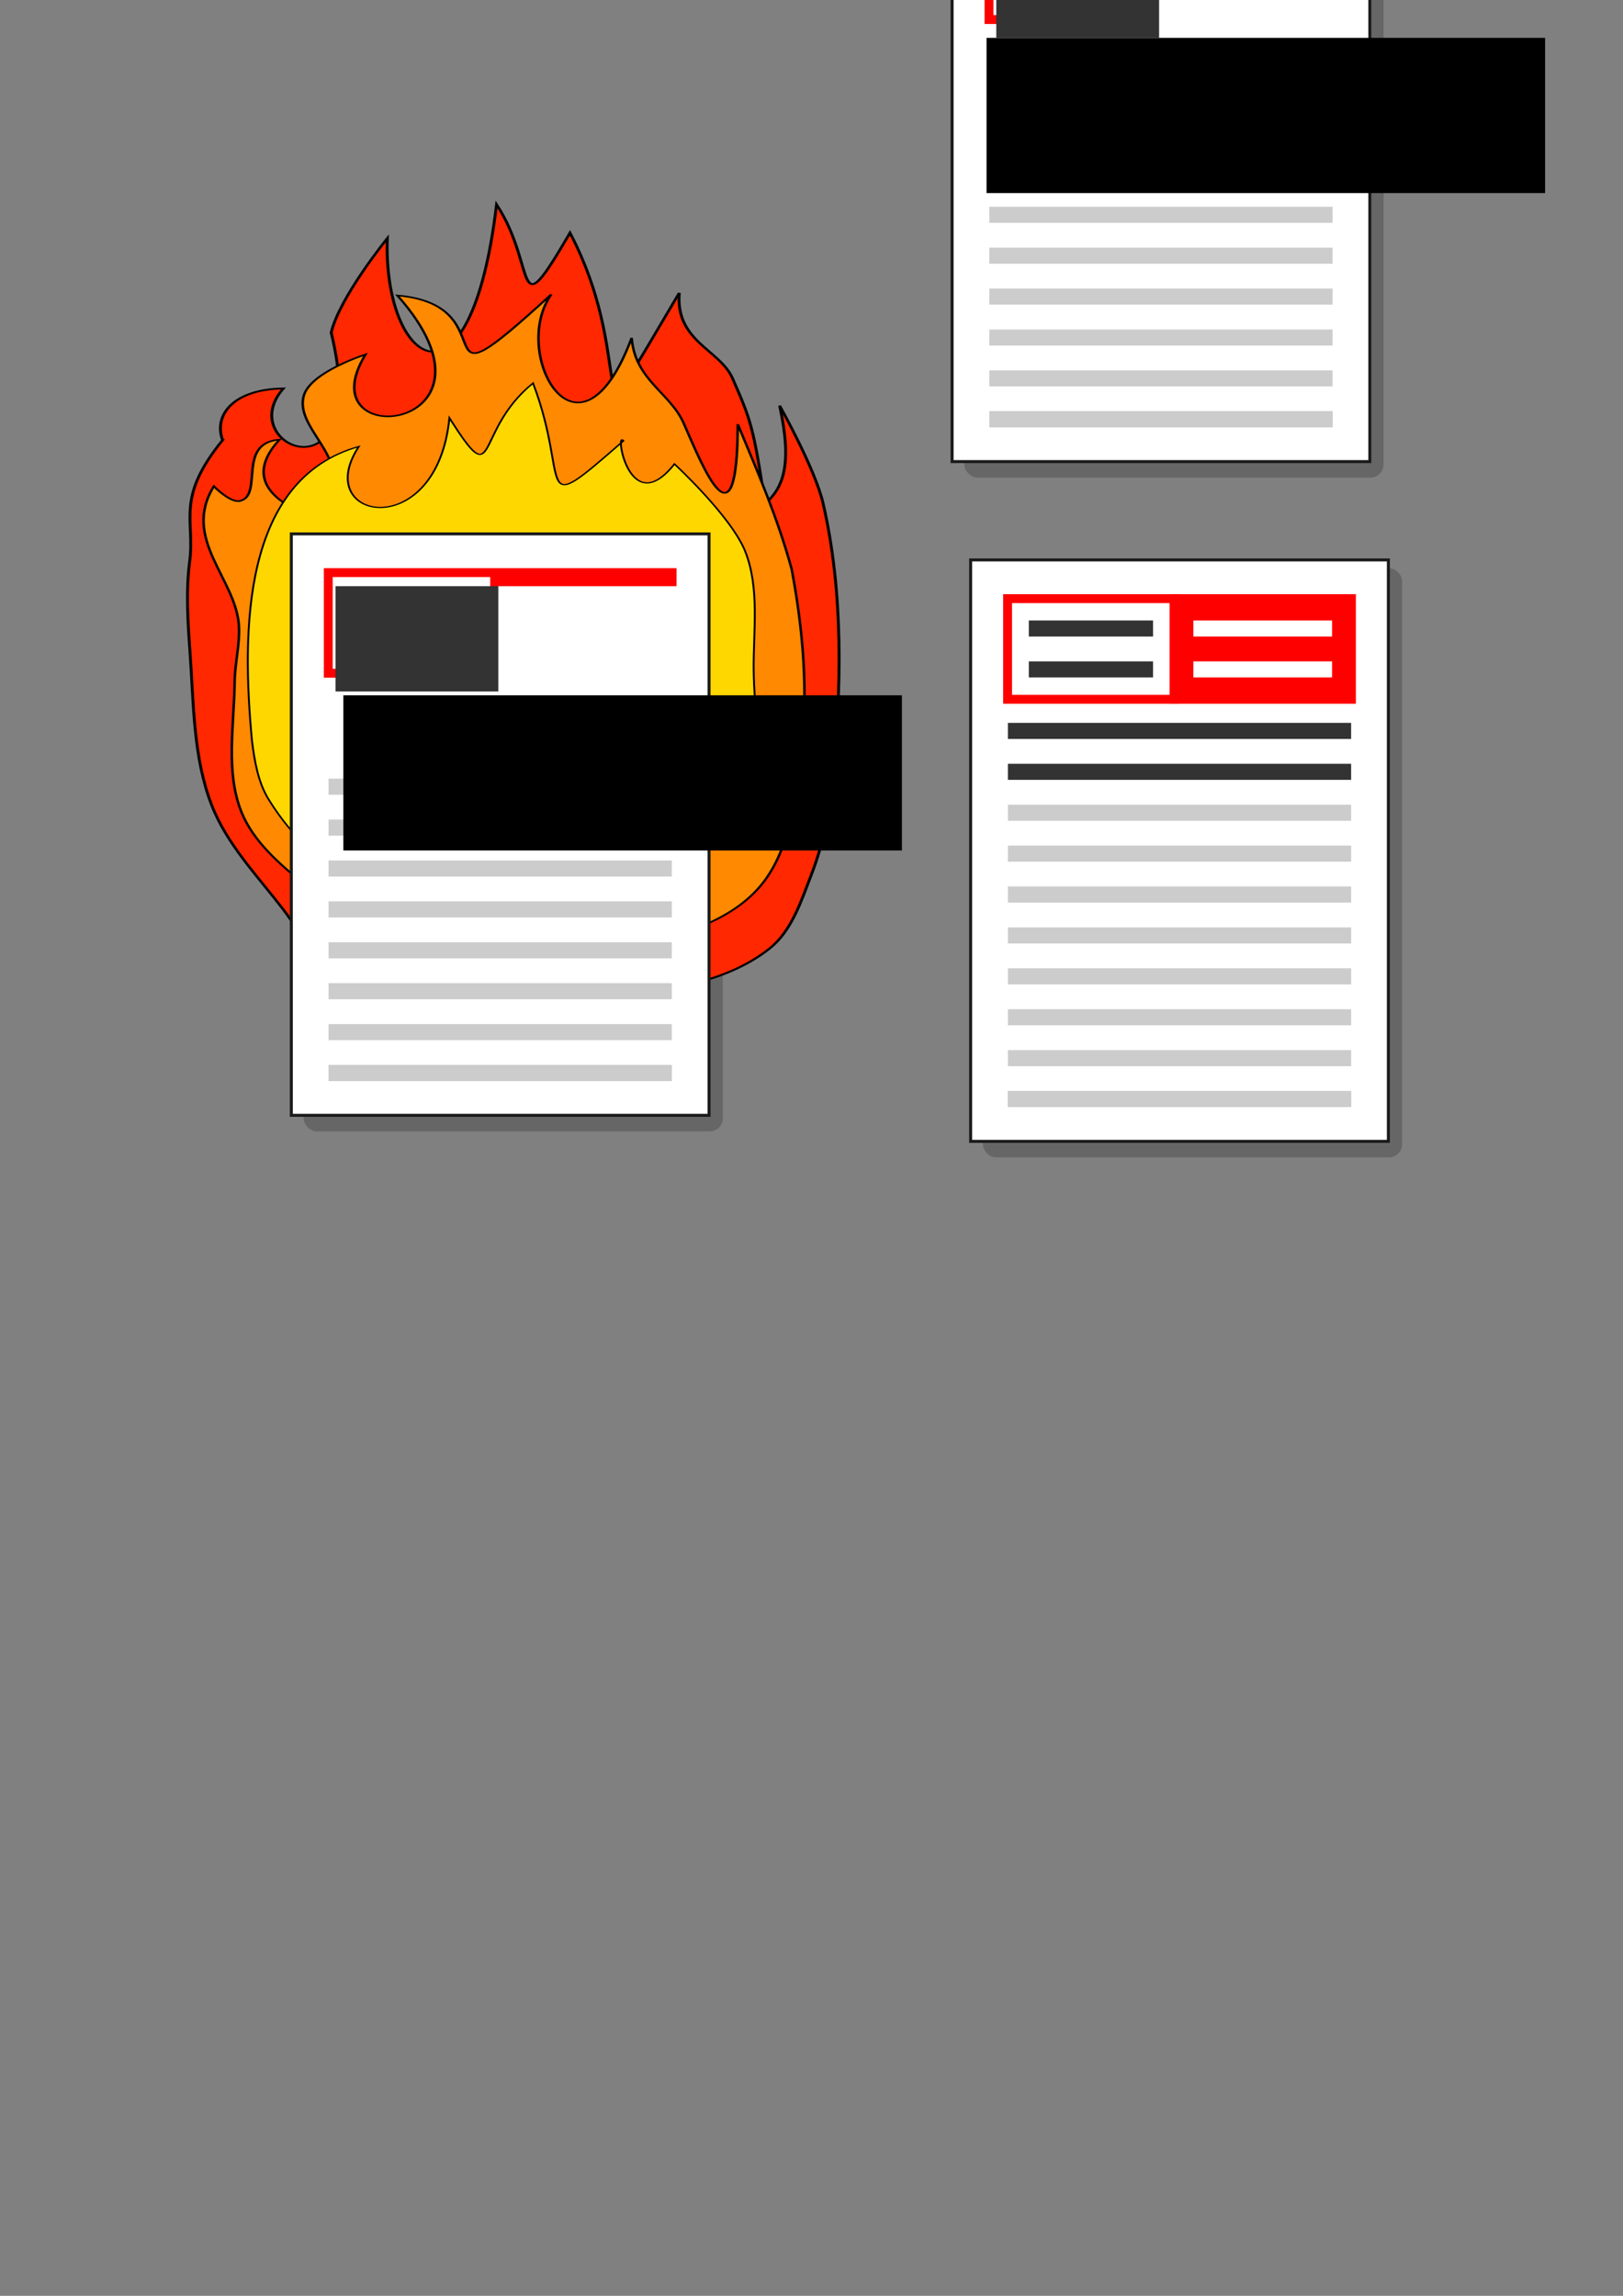 <?xml version="1.0" encoding="UTF-8" standalone="no"?>
<!-- Created with Inkscape (http://www.inkscape.org/) -->

<svg
   xmlns:dc="http://purl.org/dc/elements/1.1/"
   xmlns:cc="http://creativecommons.org/ns#"
   xmlns:rdf="http://www.w3.org/1999/02/22-rdf-syntax-ns#"
   xmlns:svg="http://www.w3.org/2000/svg"
   xmlns="http://www.w3.org/2000/svg"
   xmlns:sodipodi="http://sodipodi.sourceforge.net/DTD/sodipodi-0.dtd"
   xmlns:inkscape="http://www.inkscape.org/namespaces/inkscape"
   width="210mm"
   height="297mm"
   viewBox="0 0 210 297"
   version="1.1"
   id="svg8"
   sodipodi:docname="paperparser_logo.svg"
   inkscape:version="0.92.2 5c3e80d, 2017-08-06">
  <rect x="0" y="0" width="210" height="297" fill="#808080" stroke="none"/>
  <defs
     id="defs2" />
  <sodipodi:namedview
     id="base"
     pagecolor="#ffffff"
     bordercolor="#666666"
     borderopacity="1.0"
     inkscape:pageopacity="0.0"
     inkscape:pageshadow="2"
     inkscape:zoom="0.98994949"
     inkscape:cx="297.1285"
     inkscape:cy="803.39306"
     inkscape:document-units="mm"
     inkscape:current-layer="layer1"
     showgrid="false"
     inkscape:snap-global="false"
     inkscape:window-width="1280"
     inkscape:window-height="755"
     inkscape:window-x="0"
     inkscape:window-y="1"
     inkscape:window-maximized="1" />
  <g
     inkscape:label="Layer 1"
     inkscape:groupmode="layer"
     id="layer1">
    <rect
       y="70.126"
       x="39.281"
       height="76.236"
       width="54.24"
       id="rect817"
       style="opacity:1;vector-effect:none;fill:#666666;fill-opacity:1;stroke:none;stroke-width:0.391;stroke-linecap:butt;stroke-linejoin:miter;stroke-miterlimit:4.15;stroke-dasharray:none;stroke-dashoffset:0;stroke-opacity:1;paint-order:fill markers stroke"
       ry="1.701" />
    <g
       transform="matrix(1.312,0,0,0.84,-52.526,53.329)"
       id="g1131">
      <g
         transform="translate(-0.864,2.701)"
         id="g868">
        <path
           style="fill:#ff2800;fill-opacity:1;stroke:#000000;stroke-width:0.286px;stroke-linecap:butt;stroke-linejoin:miter;stroke-opacity:1"
           d="M 62.852,1.592 C 58.179,10.568 60.144,13.87 59.606,20.265 c -0.389,4.62 -0.183,9.331 0.032,13.978 0.368,7.925 0.3,16.197 2.146,23.601 1.504,6.032 4.512,10.877 7.037,16.01 2.194,4.458 3.782,10.382 7.03,12.803 7.159,5.336 15.919,2.639 23.786,1.06 5.908,-1.185 12.486,-2.041 17.154,-7.821 2.197,-2.72 3.129,-7.352 4.139,-11.438 1.14,-4.618 1.797,-9.556 2.093,-14.484 0.851,-14.161 1.095,-28.785 -0.951,-42.645 -0.79,-5.349 -4.285,-15.046 -4.285,-15.046 1.286,9.172 0.331,12.679 -1.444,15.124 -1.127,-11.928 -1.428,-12.987 -3.192,-19.299 -1.264,-4.523 -5.656,-5.666 -5.263,-13.189 -10.345,27.19 -3.57,12.273 -10.775,-9.252 -5.69,15.244 -3.142,5.413 -7.241,-4.362 -2.617,34.007 -11.201,24.613 -10.779,5.22 0,0 -4.7,9.032 -5.531,14.509 4.132,26.452 -9.846,17.63 -4.714,8.604 -4.947,0.109 -6.9,4.109 -5.996,7.954 3e-6,1.27e-5 2.6e-5,0 2.6e-5,0 z"
           id="path1093"
           inkscape:connector-curvature="0"
           sodipodi:nodetypes="caaaaaaaaaaccaccccccac" />
        <path
           sodipodi:nodetypes="caaaaaaaacccccccaaccac"
           inkscape:connector-curvature="0"
           id="path1095"
           d="m 61.988,8.708 c -3.223,8.132 2.24,14.266 2.476,21.557 0.093,2.868 -0.401,5.717 -0.423,8.588 -0.051,6.69 -0.925,13.84 0.678,20.045 1.164,4.506 3.723,7.905 6.113,11.015 3.541,4.605 7.445,9.192 11.912,10.954 6.649,2.623 13.896,1.342 20.558,-1.201 4.476,-1.708 9.474,-3.799 12.494,-9.235 3.011,-5.418 3.511,-13.44 4.086,-20.559 0.76,-9.413 0.216,-19.104 -0.912,-28.426 -1.379,-7.837 -3.25,-14.587 -5.312,-22.294 -0.05,19.778 -3.312,7.056 -5.342,-0.182 -1.332,-4.682 -4.793,-6.62 -5.122,-13.122 -5.21,21.779 -12.043,2.349 -7.931,-6.692 -13.604,19.45 -3.761,1.718 -15.17,0.163 11.963,21.042 -9.183,24.505 -3.152,9.093 0,0 -5.284,2.619 -6.049,6.19 -0.9,4.199 2.869,8.076 2.873,12.505 0.002,2.295 -1.478,6.487 -1.478,6.487 0,0 -8.901,-3.507 -3.822,-12.077 -4.247,0.533 -1.561,8.527 -3.882,9.439 -0.959,0.377 -2.593,-2.251 -2.593,-2.251 z"
           style="fill:#ff8900;fill-opacity:1;stroke:#000000;stroke-width:0.248px;stroke-linecap:butt;stroke-linejoin:miter;stroke-opacity:1" />
        <path
           style="fill:#ffd700;fill-opacity:1;stroke:#000000;stroke-width:0.187px;stroke-linecap:butt;stroke-linejoin:miter;stroke-opacity:1"
           d="m 65.748,47.872 c 0.25,3.127 0.596,6.414 1.659,9.092 2.203,5.548 5.43,10.62 9.275,13.178 4.82,3.206 10.441,2.01 15.682,1.644 5.271,-0.368 10.657,-0.006 15.158,-3.813 3.065,-2.593 5.69,-7.063 7.036,-12.086 1.565,-5.84 0.701,-12.634 0.668,-18.965 -0.031,-6.069 0.598,-12.516 -0.827,-18.162 -1.358,-5.38 -6.986,-13.489 -6.986,-13.489 -4.451,8.808 -5.922,-5.347 -5.03,-3.563 -9.12,12.428 -5.124,6.65 -8.917,-8.892 C 87.502,0.382 90.094,10.132 85.22,-1.809 83.991,17.666 71.483,13.998 76.284,2.582 64.745,7.652 64.737,31.015 65.748,47.872 Z"
           id="path1097"
           inkscape:connector-curvature="0"
           sodipodi:nodetypes="caaaaaaacccccc" />
      </g>
    </g>
    <rect
       ry="1.701"
       style="opacity:1;vector-effect:none;fill:#666666;fill-opacity:1;stroke:none;stroke-width:0.391;stroke-linecap:butt;stroke-linejoin:miter;stroke-miterlimit:4.15;stroke-dasharray:none;stroke-dashoffset:0;stroke-opacity:1;paint-order:fill markers stroke"
       id="rect817-7"
       width="54.24"
       height="76.236"
       x="127.179"
       y="73.493" />
    <rect
       y="69.067"
       x="37.693"
       height="75.217"
       width="54.051"
       id="rect815-9"
       style="opacity:1;vector-effect:none;fill:#ffffff;fill-opacity:1;stroke:#1a1a1a;stroke-width:0.387;stroke-linecap:butt;stroke-linejoin:miter;stroke-miterlimit:4.15;stroke-dasharray:none;stroke-dashoffset:0;stroke-opacity:1;paint-order:fill markers stroke" />
    <rect
       ry="0"
       y="74.074"
       x="42.473"
       height="13.022"
       width="21.549"
       id="rect841-3"
       style="opacity:1;vector-effect:none;fill:#ffffff;fill-opacity:1;stroke:#ff0000;stroke-width:1.149;stroke-linecap:butt;stroke-linejoin:miter;stroke-miterlimit:4.15;stroke-dasharray:none;stroke-dashoffset:0;stroke-opacity:1;paint-order:fill markers stroke" />
    <rect
       style="opacity:1;vector-effect:none;fill:#ff0000;fill-opacity:1;stroke:#ff0000;stroke-width:1.149;stroke-linecap:butt;stroke-linejoin:miter;stroke-miterlimit:4.15;stroke-dasharray:none;stroke-dashoffset:0;stroke-opacity:1;paint-order:fill markers stroke"
       id="rect843-8"
       width="22.942"
       height="13.022"
       x="64.023"
       y="74.074"
       ry="0" />
    <rect
       rx="0"
       ry="0.985"
       y="100.732"
       x="42.513"
       height="2.079"
       width="44.412"
       id="rect823-4"
       style="opacity:1;vector-effect:none;fill:#cccccc;fill-opacity:1;stroke:none;stroke-width:0.387;stroke-linecap:butt;stroke-linejoin:miter;stroke-miterlimit:4.15;stroke-dasharray:none;stroke-dashoffset:0;stroke-opacity:1;paint-order:fill markers stroke" />
    <rect
       style="opacity:1;vector-effect:none;fill:#cccccc;fill-opacity:1;stroke:none;stroke-width:0.387;stroke-linecap:butt;stroke-linejoin:miter;stroke-miterlimit:4.15;stroke-dasharray:none;stroke-dashoffset:0;stroke-opacity:1;paint-order:fill markers stroke"
       id="rect825-8"
       width="44.412"
       height="2.079"
       x="42.513"
       y="106.023"
       ry="0.985"
       rx="0" />
    <rect
       rx="0"
       ry="0.985"
       y="111.315"
       x="42.513"
       height="2.079"
       width="44.412"
       id="rect827-3"
       style="opacity:1;vector-effect:none;fill:#cccccc;fill-opacity:1;stroke:none;stroke-width:0.387;stroke-linecap:butt;stroke-linejoin:miter;stroke-miterlimit:4.15;stroke-dasharray:none;stroke-dashoffset:0;stroke-opacity:1;paint-order:fill markers stroke" />
    <rect
       style="opacity:1;vector-effect:none;fill:#cccccc;fill-opacity:1;stroke:none;stroke-width:0.387;stroke-linecap:butt;stroke-linejoin:miter;stroke-miterlimit:4.15;stroke-dasharray:none;stroke-dashoffset:0;stroke-opacity:1;paint-order:fill markers stroke"
       id="rect829-9"
       width="44.412"
       height="2.079"
       x="42.513"
       y="116.607"
       ry="0.985"
       rx="0" />
    <rect
       rx="0"
       ry="0.985"
       y="121.898"
       x="42.513"
       height="2.079"
       width="44.412"
       id="rect831-0"
       style="opacity:1;vector-effect:none;fill:#cccccc;fill-opacity:1;stroke:none;stroke-width:0.387;stroke-linecap:butt;stroke-linejoin:miter;stroke-miterlimit:4.15;stroke-dasharray:none;stroke-dashoffset:0;stroke-opacity:1;paint-order:fill markers stroke" />
    <rect
       style="opacity:1;vector-effect:none;fill:#cccccc;fill-opacity:1;stroke:none;stroke-width:0.387;stroke-linecap:butt;stroke-linejoin:miter;stroke-miterlimit:4.15;stroke-dasharray:none;stroke-dashoffset:0;stroke-opacity:1;paint-order:fill markers stroke"
       id="rect833-5"
       width="44.412"
       height="2.079"
       x="42.513"
       y="127.19"
       ry="0.985"
       rx="0" />
    <rect
       rx="0"
       ry="0.985"
       y="132.482"
       x="42.513"
       height="2.079"
       width="44.412"
       id="rect835-2"
       style="opacity:1;vector-effect:none;fill:#cccccc;fill-opacity:1;stroke:none;stroke-width:0.387;stroke-linecap:butt;stroke-linejoin:miter;stroke-miterlimit:4.15;stroke-dasharray:none;stroke-dashoffset:0;stroke-opacity:1;paint-order:fill markers stroke" />
    <rect
       style="opacity:1;vector-effect:none;fill:#cccccc;fill-opacity:1;stroke:none;stroke-width:0.387;stroke-linecap:butt;stroke-linejoin:miter;stroke-miterlimit:4.15;stroke-dasharray:none;stroke-dashoffset:0;stroke-opacity:1;paint-order:fill markers stroke"
       id="rect837-2"
       width="44.412"
       height="2.079"
       x="42.513"
       y="137.773"
       ry="0.985"
       rx="0" />
    <rect
       rx="0"
       ry="0.985"
       y="137.773"
       x="42.513"
       height="2.079"
       width="44.412"
       id="rect839-7"
       style="opacity:1;vector-effect:none;fill:#cccccc;fill-opacity:1;stroke:none;stroke-width:0.387;stroke-linecap:butt;stroke-linejoin:miter;stroke-miterlimit:4.15;stroke-dasharray:none;stroke-dashoffset:0;stroke-opacity:1;paint-order:fill markers stroke" />
    <flowRoot
       transform="matrix(0.265,0,0,0.265,-83.206,21.427)"
       style="font-style:normal;font-variant:normal;font-weight:bold;font-stretch:normal;font-size:26.667px;line-height:1.25;font-family:Helvetica;-inkscape-font-specification:'Helvetica, Bold';font-variant-ligatures:normal;font-variant-caps:normal;font-variant-numeric:normal;font-feature-settings:normal;text-align:justify;letter-spacing:0px;word-spacing:0px;writing-mode:lr-tb;text-anchor:start;fill:#333333;fill-opacity:1;stroke:none"
       id="flowRoot1043"
       xml:space="preserve"><flowRegion
         style="font-style:normal;font-variant:normal;font-weight:bold;font-stretch:normal;font-size:26.667px;font-family:Helvetica;-inkscape-font-specification:'Helvetica, Bold';font-variant-ligatures:normal;font-variant-caps:normal;font-variant-numeric:normal;font-feature-settings:normal;text-align:justify;writing-mode:lr-tb;text-anchor:start;fill:#333333;fill-opacity:1"
         id="flowRegion1045"><rect
           style="font-style:normal;font-variant:normal;font-weight:bold;font-stretch:normal;font-size:26.667px;font-family:Helvetica;-inkscape-font-specification:'Helvetica, Bold';font-variant-ligatures:normal;font-variant-caps:normal;font-variant-numeric:normal;font-feature-settings:normal;text-align:justify;writing-mode:lr-tb;text-anchor:start;fill:#333333;fill-opacity:1"
           y="205.301"
           x="477.802"
           height="51.395"
           width="83.864"
           id="rect1047" /></flowRegion><flowPara
         id="flowPara1049">Paper</flowPara></flowRoot>    <flowRoot
       transform="matrix(0.265,0,0,0.265,-62.139,21.427)"
       style="font-style:normal;font-variant:normal;font-weight:bold;font-stretch:normal;font-size:26.667px;line-height:1.25;font-family:Helvetica;-inkscape-font-specification:'Helvetica, Bold';font-variant-ligatures:normal;font-variant-caps:normal;font-variant-numeric:normal;font-feature-settings:normal;text-align:justify;letter-spacing:0px;word-spacing:0px;writing-mode:lr-tb;text-anchor:start;fill:#ffffff;fill-opacity:1;stroke:none"
       id="flowRoot1043-9"
       xml:space="preserve"><flowRegion
         style="font-style:normal;font-variant:normal;font-weight:bold;font-stretch:normal;font-size:26.667px;font-family:Helvetica;-inkscape-font-specification:'Helvetica, Bold';font-variant-ligatures:normal;font-variant-caps:normal;font-variant-numeric:normal;font-feature-settings:normal;text-align:justify;writing-mode:lr-tb;text-anchor:start;fill:#ffffff;fill-opacity:1"
         id="flowRegion1045-9"><rect
           style="font-style:normal;font-variant:normal;font-weight:bold;font-stretch:normal;font-size:26.667px;font-family:Helvetica;-inkscape-font-specification:'Helvetica, Bold';font-variant-ligatures:normal;font-variant-caps:normal;font-variant-numeric:normal;font-feature-settings:normal;text-align:justify;writing-mode:lr-tb;text-anchor:start;fill:#ffffff;fill-opacity:1"
           y="205.301"
           x="477.802"
           height="52.11"
           width="95.292"
           id="rect1047-7" /></flowRegion><flowPara
         id="flowPara1049-0">Parser</flowPara></flowRoot>    <g
       id="g1232"
       transform="translate(87.898,3.368)">
      <rect
         y="69.067"
         x="37.693"
         height="75.217"
         width="54.051"
         id="rect815"
         style="opacity:1;vector-effect:none;fill:#ffffff;fill-opacity:1;stroke:#1a1a1a;stroke-width:0.387;stroke-linecap:butt;stroke-linejoin:miter;stroke-miterlimit:4.15;stroke-dasharray:none;stroke-dashoffset:0;stroke-opacity:1;paint-order:fill markers stroke" />
      <rect
         ry="0"
         y="74.074"
         x="42.473"
         height="13.022"
         width="21.549"
         id="rect841"
         style="opacity:1;vector-effect:none;fill:#ffffff;fill-opacity:1;stroke:#ff0000;stroke-width:1.149;stroke-linecap:butt;stroke-linejoin:miter;stroke-miterlimit:4.15;stroke-dasharray:none;stroke-dashoffset:0;stroke-opacity:1;paint-order:fill markers stroke" />
      <rect
         style="opacity:1;vector-effect:none;fill:#ff0000;fill-opacity:1;stroke:#ff0000;stroke-width:1.149;stroke-linecap:butt;stroke-linejoin:miter;stroke-miterlimit:4.15;stroke-dasharray:none;stroke-dashoffset:0;stroke-opacity:1;paint-order:fill markers stroke"
         id="rect843"
         width="22.942"
         height="13.022"
         x="64.023"
         y="74.074"
         ry="0" />
      <rect
         rx="0"
         ry="0.985"
         y="90.148"
         x="42.513"
         height="2.079"
         width="44.412"
         id="rect819"
         style="opacity:1;vector-effect:none;fill:#333333;fill-opacity:1;stroke:none;stroke-width:0.387;stroke-linecap:butt;stroke-linejoin:miter;stroke-miterlimit:4.15;stroke-dasharray:none;stroke-dashoffset:0;stroke-opacity:1;paint-order:fill markers stroke" />
      <rect
         style="opacity:1;vector-effect:none;fill:#333333;fill-opacity:1;stroke:none;stroke-width:0.387;stroke-linecap:butt;stroke-linejoin:miter;stroke-miterlimit:4.15;stroke-dasharray:none;stroke-dashoffset:0;stroke-opacity:1;paint-order:fill markers stroke"
         id="rect821"
         width="44.412"
         height="2.079"
         x="42.513"
         y="95.44"
         ry="0.985"
         rx="0" />
      <rect
         rx="0"
         ry="0.985"
         y="100.732"
         x="42.513"
         height="2.079"
         width="44.412"
         id="rect823"
         style="opacity:1;vector-effect:none;fill:#cccccc;fill-opacity:1;stroke:none;stroke-width:0.387;stroke-linecap:butt;stroke-linejoin:miter;stroke-miterlimit:4.15;stroke-dasharray:none;stroke-dashoffset:0;stroke-opacity:1;paint-order:fill markers stroke" />
      <rect
         style="opacity:1;vector-effect:none;fill:#cccccc;fill-opacity:1;stroke:none;stroke-width:0.387;stroke-linecap:butt;stroke-linejoin:miter;stroke-miterlimit:4.15;stroke-dasharray:none;stroke-dashoffset:0;stroke-opacity:1;paint-order:fill markers stroke"
         id="rect825"
         width="44.412"
         height="2.079"
         x="42.513"
         y="106.023"
         ry="0.985"
         rx="0" />
      <rect
         rx="0"
         ry="0.985"
         y="111.315"
         x="42.513"
         height="2.079"
         width="44.412"
         id="rect827"
         style="opacity:1;vector-effect:none;fill:#cccccc;fill-opacity:1;stroke:none;stroke-width:0.387;stroke-linecap:butt;stroke-linejoin:miter;stroke-miterlimit:4.15;stroke-dasharray:none;stroke-dashoffset:0;stroke-opacity:1;paint-order:fill markers stroke" />
      <rect
         style="opacity:1;vector-effect:none;fill:#cccccc;fill-opacity:1;stroke:none;stroke-width:0.387;stroke-linecap:butt;stroke-linejoin:miter;stroke-miterlimit:4.15;stroke-dasharray:none;stroke-dashoffset:0;stroke-opacity:1;paint-order:fill markers stroke"
         id="rect829"
         width="44.412"
         height="2.079"
         x="42.513"
         y="116.607"
         ry="0.985"
         rx="0" />
      <rect
         rx="0"
         ry="0.985"
         y="121.898"
         x="42.513"
         height="2.079"
         width="44.412"
         id="rect831"
         style="opacity:1;vector-effect:none;fill:#cccccc;fill-opacity:1;stroke:none;stroke-width:0.387;stroke-linecap:butt;stroke-linejoin:miter;stroke-miterlimit:4.15;stroke-dasharray:none;stroke-dashoffset:0;stroke-opacity:1;paint-order:fill markers stroke" />
      <rect
         style="opacity:1;vector-effect:none;fill:#cccccc;fill-opacity:1;stroke:none;stroke-width:0.387;stroke-linecap:butt;stroke-linejoin:miter;stroke-miterlimit:4.15;stroke-dasharray:none;stroke-dashoffset:0;stroke-opacity:1;paint-order:fill markers stroke"
         id="rect833"
         width="44.412"
         height="2.079"
         x="42.513"
         y="127.19"
         ry="0.985"
         rx="0" />
      <rect
         rx="0"
         ry="0.985"
         y="132.482"
         x="42.513"
         height="2.079"
         width="44.412"
         id="rect835"
         style="opacity:1;vector-effect:none;fill:#cccccc;fill-opacity:1;stroke:none;stroke-width:0.387;stroke-linecap:butt;stroke-linejoin:miter;stroke-miterlimit:4.15;stroke-dasharray:none;stroke-dashoffset:0;stroke-opacity:1;paint-order:fill markers stroke" />
      <rect
         style="opacity:1;vector-effect:none;fill:#cccccc;fill-opacity:1;stroke:none;stroke-width:0.387;stroke-linecap:butt;stroke-linejoin:miter;stroke-miterlimit:4.15;stroke-dasharray:none;stroke-dashoffset:0;stroke-opacity:1;paint-order:fill markers stroke"
         id="rect837"
         width="44.412"
         height="2.079"
         x="42.513"
         y="137.773"
         ry="0.985"
         rx="0" />
      <rect
         rx="0"
         ry="0.985"
         y="137.773"
         x="42.513"
         height="2.079"
         width="44.412"
         id="rect839"
         style="opacity:1;vector-effect:none;fill:#cccccc;fill-opacity:1;stroke:none;stroke-width:0.387;stroke-linecap:butt;stroke-linejoin:miter;stroke-miterlimit:4.15;stroke-dasharray:none;stroke-dashoffset:0;stroke-opacity:1;paint-order:fill markers stroke" />
      <g
         style="fill:#ffffff"
         transform="matrix(0.404,0,0,1,61.894,40.987)"
         id="g1034">
        <rect
           style="opacity:1;vector-effect:none;fill:#ffffff;fill-opacity:1;stroke:none;stroke-width:0.387;stroke-linecap:butt;stroke-linejoin:miter;stroke-miterlimit:4.15;stroke-dasharray:none;stroke-dashoffset:0;stroke-opacity:1;paint-order:fill markers stroke"
           id="rect819-3"
           width="44.412"
           height="2.079"
           x="11.434"
           y="35.913"
           ry="0.985"
           rx="0" />
        <rect
           rx="0"
           ry="0.985"
           y="41.205"
           x="11.434"
           height="2.079"
           width="44.412"
           id="rect821-9"
           style="opacity:1;vector-effect:none;fill:#ffffff;fill-opacity:1;stroke:none;stroke-width:0.387;stroke-linecap:butt;stroke-linejoin:miter;stroke-miterlimit:4.15;stroke-dasharray:none;stroke-dashoffset:0;stroke-opacity:1;paint-order:fill markers stroke" />
      </g>
      <g
         id="g1044"
         transform="matrix(0.362,0,0,1,41.08,40.987)">
        <rect
           rx="0"
           ry="0.985"
           y="35.913"
           x="11.434"
           height="2.079"
           width="44.412"
           id="rect1040"
           style="opacity:1;vector-effect:none;fill:#333333;fill-opacity:1;stroke:none;stroke-width:0.387;stroke-linecap:butt;stroke-linejoin:miter;stroke-miterlimit:4.15;stroke-dasharray:none;stroke-dashoffset:0;stroke-opacity:1;paint-order:fill markers stroke" />
        <rect
           style="opacity:1;vector-effect:none;fill:#333333;fill-opacity:1;stroke:none;stroke-width:0.387;stroke-linecap:butt;stroke-linejoin:miter;stroke-miterlimit:4.15;stroke-dasharray:none;stroke-dashoffset:0;stroke-opacity:1;paint-order:fill markers stroke"
           id="rect1042"
           width="44.412"
           height="2.079"
           x="11.434"
           y="41.205"
           ry="0.985"
           rx="0" />
      </g>
    </g>
    <flowRoot
       xml:space="preserve"
       id="flowRoot1234"
       style="font-style:normal;font-variant:normal;font-weight:normal;font-stretch:normal;font-size:24px;line-height:1.25;font-family:Helvetica;-inkscape-font-specification:'Helvetica, Normal';font-variant-ligatures:normal;font-variant-caps:normal;font-variant-numeric:normal;font-feature-settings:normal;text-align:justify;letter-spacing:0px;word-spacing:0px;writing-mode:lr-tb;text-anchor:start;fill:#000000;fill-opacity:1;stroke:none"
       transform="matrix(0.265,0,0,0.265,-63.188,58.296)"><flowRegion
         id="flowRegion1236"
         style="font-style:normal;font-variant:normal;font-weight:normal;font-stretch:normal;font-size:24px;font-family:Helvetica;-inkscape-font-specification:'Helvetica, Normal';font-variant-ligatures:normal;font-variant-caps:normal;font-variant-numeric:normal;font-feature-settings:normal;text-align:justify;writing-mode:lr-tb;text-anchor:start"><rect
           id="rect1238"
           width="272.741"
           height="75.761"
           x="406.081"
           y="119.438"
           style="font-style:normal;font-variant:normal;font-weight:normal;font-stretch:normal;font-size:24px;font-family:Helvetica;-inkscape-font-specification:'Helvetica, Normal';font-variant-ligatures:normal;font-variant-caps:normal;font-variant-numeric:normal;font-feature-settings:normal;text-align:justify;writing-mode:lr-tb;text-anchor:start" /></flowRegion><flowPara
         id="flowPara1240">It's Lit(erature)</flowPara></flowRoot>    <rect
       y="-14.443"
       x="124.778"
       height="76.236"
       width="54.24"
       id="rect817-5"
       style="opacity:1;vector-effect:none;fill:#666666;fill-opacity:1;stroke:none;stroke-width:0.391;stroke-linecap:butt;stroke-linejoin:miter;stroke-miterlimit:4.15;stroke-dasharray:none;stroke-dashoffset:0;stroke-opacity:1;paint-order:fill markers stroke"
       ry="1.701" />
    <rect
       y="-15.502"
       x="123.191"
       height="75.217"
       width="54.051"
       id="rect815-9-0"
       style="opacity:1;vector-effect:none;fill:#ffffff;fill-opacity:1;stroke:#1a1a1a;stroke-width:0.387;stroke-linecap:butt;stroke-linejoin:miter;stroke-miterlimit:4.15;stroke-dasharray:none;stroke-dashoffset:0;stroke-opacity:1;paint-order:fill markers stroke" />
    <rect
       ry="0"
       y="-10.495"
       x="127.97"
       height="13.022"
       width="21.549"
       id="rect841-3-6"
       style="opacity:1;vector-effect:none;fill:#ffffff;fill-opacity:1;stroke:#ff0000;stroke-width:1.149;stroke-linecap:butt;stroke-linejoin:miter;stroke-miterlimit:4.15;stroke-dasharray:none;stroke-dashoffset:0;stroke-opacity:1;paint-order:fill markers stroke" />
    <rect
       style="opacity:1;vector-effect:none;fill:#ff0000;fill-opacity:1;stroke:#ff0000;stroke-width:1.149;stroke-linecap:butt;stroke-linejoin:miter;stroke-miterlimit:4.15;stroke-dasharray:none;stroke-dashoffset:0;stroke-opacity:1;paint-order:fill markers stroke"
       id="rect843-8-5"
       width="22.942"
       height="13.022"
       x="149.52"
       y="-10.495"
       ry="0" />
    <rect
       rx="0"
       ry="0.985"
       y="16.163"
       x="128.01"
       height="2.079"
       width="44.412"
       id="rect823-4-3"
       style="opacity:1;vector-effect:none;fill:#cccccc;fill-opacity:1;stroke:none;stroke-width:0.387;stroke-linecap:butt;stroke-linejoin:miter;stroke-miterlimit:4.15;stroke-dasharray:none;stroke-dashoffset:0;stroke-opacity:1;paint-order:fill markers stroke" />
    <rect
       style="opacity:1;vector-effect:none;fill:#cccccc;fill-opacity:1;stroke:none;stroke-width:0.387;stroke-linecap:butt;stroke-linejoin:miter;stroke-miterlimit:4.15;stroke-dasharray:none;stroke-dashoffset:0;stroke-opacity:1;paint-order:fill markers stroke"
       id="rect825-8-1"
       width="44.412"
       height="2.079"
       x="128.01"
       y="21.454"
       ry="0.985"
       rx="0" />
    <rect
       rx="0"
       ry="0.985"
       y="26.746"
       x="128.01"
       height="2.079"
       width="44.412"
       id="rect827-3-0"
       style="opacity:1;vector-effect:none;fill:#cccccc;fill-opacity:1;stroke:none;stroke-width:0.387;stroke-linecap:butt;stroke-linejoin:miter;stroke-miterlimit:4.15;stroke-dasharray:none;stroke-dashoffset:0;stroke-opacity:1;paint-order:fill markers stroke" />
    <rect
       style="opacity:1;vector-effect:none;fill:#cccccc;fill-opacity:1;stroke:none;stroke-width:0.387;stroke-linecap:butt;stroke-linejoin:miter;stroke-miterlimit:4.15;stroke-dasharray:none;stroke-dashoffset:0;stroke-opacity:1;paint-order:fill markers stroke"
       id="rect829-9-1"
       width="44.412"
       height="2.079"
       x="128.01"
       y="32.038"
       ry="0.985"
       rx="0" />
    <rect
       rx="0"
       ry="0.985"
       y="37.329"
       x="128.01"
       height="2.079"
       width="44.412"
       id="rect831-0-9"
       style="opacity:1;vector-effect:none;fill:#cccccc;fill-opacity:1;stroke:none;stroke-width:0.387;stroke-linecap:butt;stroke-linejoin:miter;stroke-miterlimit:4.15;stroke-dasharray:none;stroke-dashoffset:0;stroke-opacity:1;paint-order:fill markers stroke" />
    <rect
       style="opacity:1;vector-effect:none;fill:#cccccc;fill-opacity:1;stroke:none;stroke-width:0.387;stroke-linecap:butt;stroke-linejoin:miter;stroke-miterlimit:4.15;stroke-dasharray:none;stroke-dashoffset:0;stroke-opacity:1;paint-order:fill markers stroke"
       id="rect833-5-5"
       width="44.412"
       height="2.079"
       x="128.01"
       y="42.621"
       ry="0.985"
       rx="0" />
    <rect
       rx="0"
       ry="0.985"
       y="47.913"
       x="128.01"
       height="2.079"
       width="44.412"
       id="rect835-2-7"
       style="opacity:1;vector-effect:none;fill:#cccccc;fill-opacity:1;stroke:none;stroke-width:0.387;stroke-linecap:butt;stroke-linejoin:miter;stroke-miterlimit:4.15;stroke-dasharray:none;stroke-dashoffset:0;stroke-opacity:1;paint-order:fill markers stroke" />
    <rect
       style="opacity:1;vector-effect:none;fill:#cccccc;fill-opacity:1;stroke:none;stroke-width:0.387;stroke-linecap:butt;stroke-linejoin:miter;stroke-miterlimit:4.15;stroke-dasharray:none;stroke-dashoffset:0;stroke-opacity:1;paint-order:fill markers stroke"
       id="rect837-2-6"
       width="44.412"
       height="2.079"
       x="128.01"
       y="53.204"
       ry="0.985"
       rx="0" />
    <rect
       rx="0"
       ry="0.985"
       y="53.204"
       x="128.01"
       height="2.079"
       width="44.412"
       id="rect839-7-8"
       style="opacity:1;vector-effect:none;fill:#cccccc;fill-opacity:1;stroke:none;stroke-width:0.387;stroke-linecap:butt;stroke-linejoin:miter;stroke-miterlimit:4.15;stroke-dasharray:none;stroke-dashoffset:0;stroke-opacity:1;paint-order:fill markers stroke" />
    <flowRoot
       transform="matrix(0.265,0,0,0.265,2.291,-63.142)"
       style="font-style:normal;font-variant:normal;font-weight:bold;font-stretch:normal;font-size:26.667px;line-height:1.25;font-family:Helvetica;-inkscape-font-specification:'Helvetica, Bold';font-variant-ligatures:normal;font-variant-caps:normal;font-variant-numeric:normal;font-feature-settings:normal;text-align:justify;letter-spacing:0px;word-spacing:0px;writing-mode:lr-tb;text-anchor:start;fill:#333333;fill-opacity:1;stroke:none"
       id="flowRoot1043-5"
       xml:space="preserve"><flowRegion
         style="font-style:normal;font-variant:normal;font-weight:bold;font-stretch:normal;font-size:26.667px;font-family:Helvetica;-inkscape-font-specification:'Helvetica, Bold';font-variant-ligatures:normal;font-variant-caps:normal;font-variant-numeric:normal;font-feature-settings:normal;text-align:justify;writing-mode:lr-tb;text-anchor:start;fill:#333333;fill-opacity:1"
         id="flowRegion1045-4"><rect
           style="font-style:normal;font-variant:normal;font-weight:bold;font-stretch:normal;font-size:26.667px;font-family:Helvetica;-inkscape-font-specification:'Helvetica, Bold';font-variant-ligatures:normal;font-variant-caps:normal;font-variant-numeric:normal;font-feature-settings:normal;text-align:justify;writing-mode:lr-tb;text-anchor:start;fill:#333333;fill-opacity:1"
           y="205.301"
           x="477.802"
           height="51.395"
           width="83.864"
           id="rect1047-79" /></flowRegion><flowPara
         id="flowPara1049-6">Paper</flowPara></flowRoot>    <flowRoot
       transform="matrix(0.265,0,0,0.265,23.358,-63.142)"
       style="font-style:normal;font-variant:normal;font-weight:bold;font-stretch:normal;font-size:26.667px;line-height:1.25;font-family:Helvetica;-inkscape-font-specification:'Helvetica, Bold';font-variant-ligatures:normal;font-variant-caps:normal;font-variant-numeric:normal;font-feature-settings:normal;text-align:justify;letter-spacing:0px;word-spacing:0px;writing-mode:lr-tb;text-anchor:start;fill:#ffffff;fill-opacity:1;stroke:none"
       id="flowRoot1043-9-6"
       xml:space="preserve"><flowRegion
         style="font-style:normal;font-variant:normal;font-weight:bold;font-stretch:normal;font-size:26.667px;font-family:Helvetica;-inkscape-font-specification:'Helvetica, Bold';font-variant-ligatures:normal;font-variant-caps:normal;font-variant-numeric:normal;font-feature-settings:normal;text-align:justify;writing-mode:lr-tb;text-anchor:start;fill:#ffffff;fill-opacity:1"
         id="flowRegion1045-9-6"><rect
           style="font-style:normal;font-variant:normal;font-weight:bold;font-stretch:normal;font-size:26.667px;font-family:Helvetica;-inkscape-font-specification:'Helvetica, Bold';font-variant-ligatures:normal;font-variant-caps:normal;font-variant-numeric:normal;font-feature-settings:normal;text-align:justify;writing-mode:lr-tb;text-anchor:start;fill:#ffffff;fill-opacity:1"
           y="205.301"
           x="477.802"
           height="52.11"
           width="95.292"
           id="rect1047-7-6" /></flowRegion><flowPara
         id="flowPara1049-0-7">Parser</flowPara></flowRoot>    <flowRoot
       xml:space="preserve"
       id="flowRoot1234-0"
       style="font-style:normal;font-variant:normal;font-weight:normal;font-stretch:normal;font-size:26.667px;line-height:1.25;font-family:Helvetica;-inkscape-font-specification:'Helvetica, Normal';font-variant-ligatures:normal;font-variant-caps:normal;font-variant-numeric:normal;font-feature-settings:normal;text-align:justify;letter-spacing:0px;word-spacing:0px;writing-mode:lr-tb;text-anchor:start;fill:#000000;fill-opacity:1;stroke:none"
       transform="matrix(0.265,0,0,0.265,20.036,-26.751)"><flowRegion
         id="flowRegion1236-4"><rect
           id="rect1238-1"
           width="272.741"
           height="75.761"
           x="406.081"
           y="119.438" /></flowRegion><flowPara
         id="flowPara1240-0">It's Lit(erature)</flowPara></flowRoot>  </g>
</svg>
